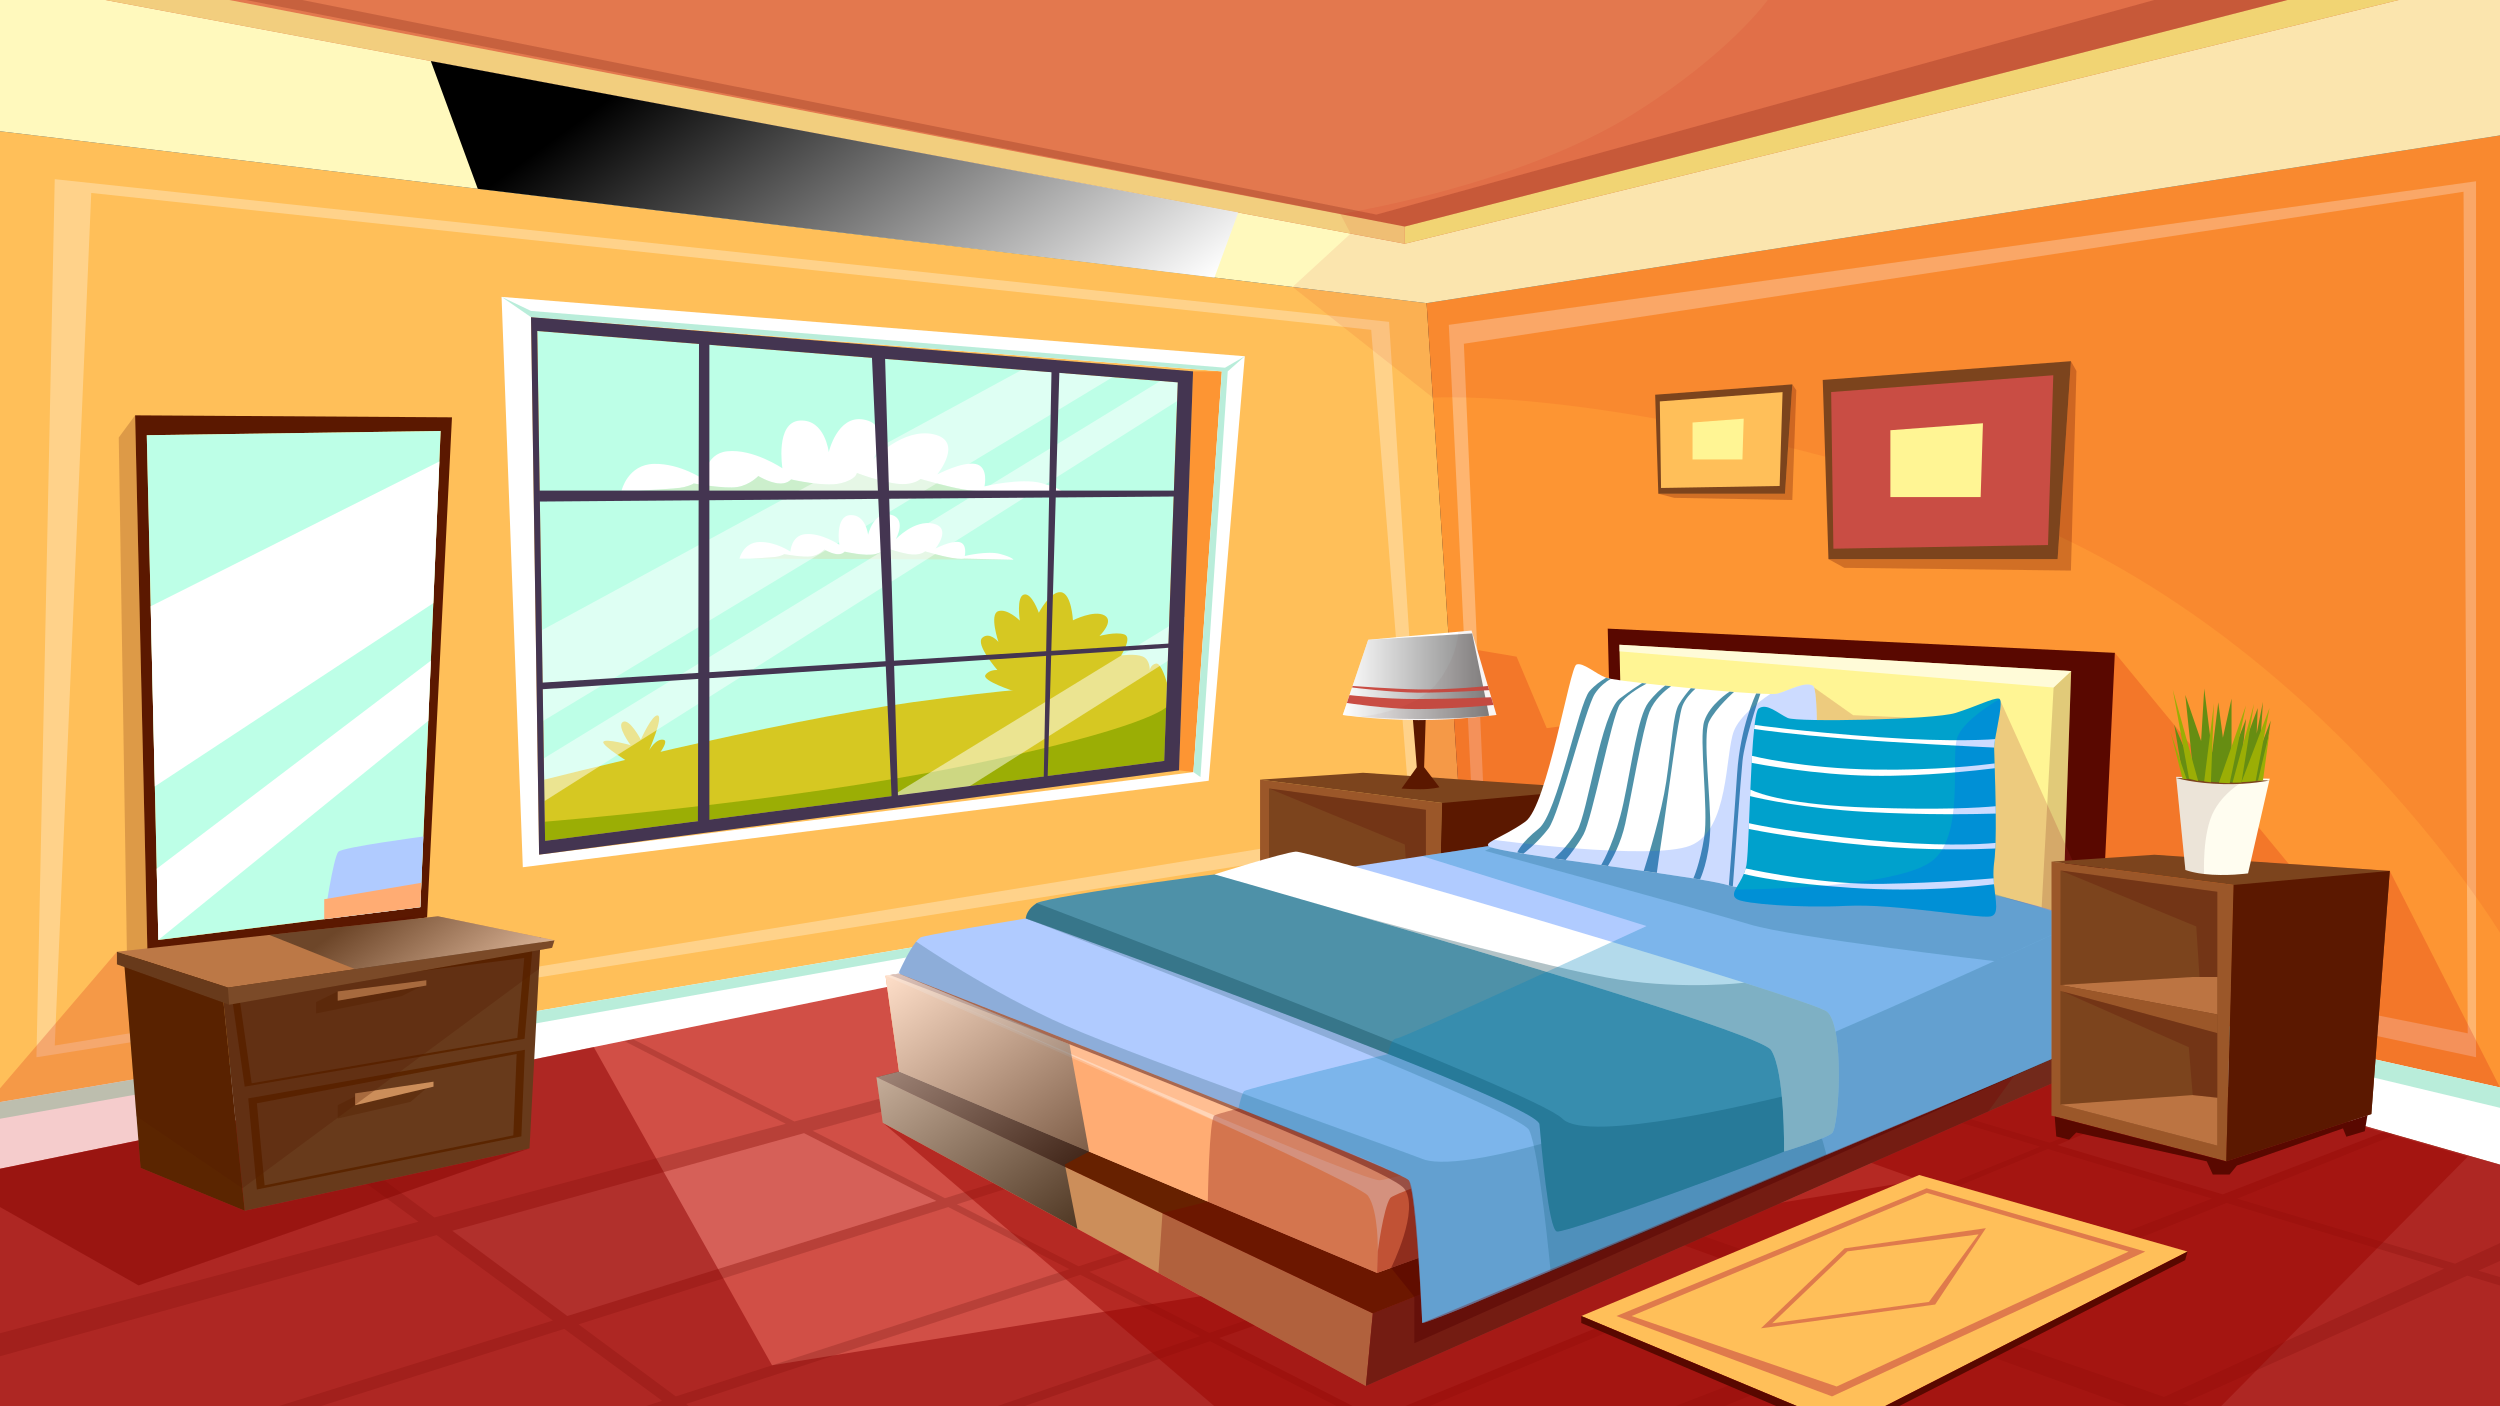 <?xml version="1.0" encoding="utf-8"?>
<!-- Generator: Adobe Illustrator 15.0.0, SVG Export Plug-In . SVG Version: 6.00 Build 0)  -->
<!DOCTYPE svg PUBLIC "-//W3C//DTD SVG 1.1//EN" "http://www.w3.org/Graphics/SVG/1.1/DTD/svg11.dtd">
<svg version="1.1" id="bedroom" xmlns="http://www.w3.org/2000/svg" xmlns:xlink="http://www.w3.org/1999/xlink" x="0px" y="0px"
	 width="800px" height="450px" viewBox="0 0 800 450" enable-background="new 0 0 800 450" xml:space="preserve">
<rect x="0" y="0" width="800" height="450" fill="#333333" stroke="none"/>
<g>
	<polygon fill="#FFBF59" points="0,42 456.511,97.001 468.434,277.988 0,374 	"/>
	<polygon fill="#FD9533" points="800,372.667 800,43.333 456.511,97.001 468.434,277.988 	"/>
	<path opacity="0.3" fill="#FFFFFF" d="M463.613,103.952l8.054,165.715l320.666,68.651V58L463.613,103.952z M789.667,330.667
		l-314.315-62.714L468.434,110l319.899-48.641L789.667,330.667z"/>
	<path opacity="0.3" fill="#FFFFFF" d="M444.5,103L17.517,57.342l-5.85,280.976l443.429-70.539L444.5,103z M17.517,334.573
		L29.196,61.745l409.588,43.797L451.5,263.75L17.517,334.573z"/>
</g>
<polygon opacity="0.2" fill="#CE0000" points="472.726,208 485.309,210.129 494.948,233.002 676.754,208.908 732.413,276.467 
	764.732,278.684 800,348 516.684,290.283 455.096,250.853 453.17,226.912 "/>
<g>
	<polygon fill="#D14F46" points="0,364.667 468.434,277.988 800,372.667 800,450 0,450 	"/>
	<path opacity="0.2" fill="#590800" d="M800,397.787l-14.385,6.588l-69.748-20.808l50.606-20.475l-3.333-0.951L711.283,382.2
		l-52.962-15.801l48.737-20.272l-1.938-0.553l-49.212,20.105l-47.059-14.039l52.816-18.475l-2.331-0.666l-53.144,18.348
		l-45.17-13.476l53.723-17.604l-2.741-0.783l-54.064,17.468l-50.227-14.984l53.528-16.979l-3.082-0.88l-53.917,16.823
		l-45.738-13.646l56.189-15.59l-3.203-0.914l-57.198,15.248l-48.966-14.608l-2.444,0.501l48.91,14.773l-92.185,24.575
		l-54.996-19.207l-3.612,0.74l54.203,19.641l-100.993,26.923L202.475,332.5l-2.826,0.579l51.78,26.532L138.99,389.585L92.41,355.06
		l-5.764,1.182l47.235,34.706L0,426.638V434l139.717-38.765l37.199,27.333L89,450h13.5l78.054-24.759l31.329,23.02L206.5,450h7.75
		h3.083h3.167l-0.971-0.72l126.193-41.354l38.3,19.625L319,450h8.667l59.528-20.823L427.833,450H433l-42.869-21.851l117.315-41.037
		l50.877,18.436L449.517,450h7.816l104.133-43.313l44.668,16.186L536,450h15.667l61.105-24.723L681,450h5h10.5h4.5l-2.532-0.884
		l91.051-40.907L800,411.375v-2.708l-6.911-2.062L800,403.5V397.787z M603.123,351.907l-92.025,31.771l-44.237-15.449l91.274-29.911
		L603.123,351.907z M555.049,337.387l-91.684,29.622l-47.227-16.494l88.957-28.217L555.049,337.387z M457.339,368.956
		l-112.212,36.255l-38.905-19.831l104.749-33.226L457.339,368.956z M456.023,307.476l45.601,13.773l-89.404,27.897l-47.101-16.449
		L456.023,307.476z M360.676,333.93l46.413,16.817l-104.712,32.674l-42.323-21.573L360.676,333.93z M144.735,393.843l112.555-31.229
		l42.302,21.675l-118.05,36.835L144.735,393.843z M216.25,446.85l-31.114-23.062l118.305-37.526l38.8,19.881L216.25,446.85z
		 M386.964,426.535l-38.361-19.553l112.204-36.77L504.375,386L386.964,426.535z M514.183,384.756l91.605-32.043l47.064,14.216
		l-87.435,35.721L514.183,384.756z M568.545,403.741l86.739-36.078l52.547,15.872l-93.541,36.182L568.545,403.741z M692.489,447.027
		l-71.638-25.019l91.627-37.07l69.645,21.036L692.489,447.027z"/>
	<polygon opacity="0.1" fill="#FFFFFF" points="558.323,405.548 507.446,387.112 390.131,428.149 433,450 449.517,450 	"/>
	<polygon opacity="0.1" fill="#FFFFFF" points="181.542,421.124 144.735,393.843 257.29,362.614 299.592,384.289 	"/>
	<polygon opacity="0.1" fill="#FFFFFF" points="514.693,291.197 458.504,306.787 504.242,320.433 558.159,303.609 	"/>
	<polygon opacity="0.1" fill="#FFFFFF" points="707.059,346.127 658.321,366.399 711.283,382.2 763.141,362.142 	"/>
</g>
<g>
	<polygon fill="#FFFFFF" points="800,348 467.939,273.284 0,352.667 0,374 468.434,277.988 800,372.667 	"/>
	<polygon fill="#B9EDDA" points="800,354.5 467.333,274.833 0,358 0,352.667 467.939,273.284 800,348 	"/>
</g>
<path opacity="0.08" fill="#CE0000" d="M413.606,91.833l44.897,35.421c0,0,59.942-3.844,169.47,31.952
	C737.5,195,800,298.5,800,298.5V43.333L456.511,97.001L413.606,91.833z"/>
<polygon opacity="0.5" fill="#8D0000" points="800,372.667 468.434,277.988 384.144,295.265 614.333,377.681 247.054,436.897 
	190.003,335.057 0,374 0,450 800,450 "/>
<polygon opacity="0.5" fill="#9A0400" points="282.507,359.29 388.62,450 710.731,450 789.667,370.142 670.699,336.02 
	670.663,340.498 437.078,443.5 "/>
<g>
	<polygon fill="#FFBF59" points="506,421.124 614.129,376 700,400.502 603.123,450 575.14,450 	"/>
	<polygon fill="#590800" points="506,421.124 506,423.357 568.545,450 575.14,450 	"/>
	<polygon fill="#590800" points="700,400.502 603.123,450 607.625,450 699.25,403.25 	"/>
	<path opacity="0.6" fill="#C94D44" d="M616.5,380.25l-99.25,40.874l69,25.726l100.25-46.348L616.5,380.25z M522.125,421.125
		l94.5-39.375l64.505,18.752l-93.393,43.178L522.125,421.125z"/>
	<path opacity="0.6" fill="#C94D44" d="M590.27,399.469l-26.77,25.594l55.75-7.607l16.24-24.445L590.27,399.469z M617.259,416.606
		l-50.131,6.841l24.071-23.014L633.125,395L617.259,416.606z"/>
</g>
<g>
	<g>
		<polygon fill="#7C441D" points="662.693,115.581 658.438,178.914 585.104,178.914 583.271,121.581 		"/>
		<polygon fill="#C94D44" points="657.05,120.081 655.361,174.414 586.688,175.581 585.966,125.451 		"/>
		<polygon fill="#FFF594" points="634.543,135.436 633.81,159.058 604.921,159.058 604.921,137.674 		"/>
	</g>
	<g>
		<polygon fill="#7C441D" points="573.541,122.996 571.189,157.996 530.663,157.996 529.65,126.312 		"/>
		<polygon fill="#FFBF59" points="570.423,125.482 569.489,155.509 531.538,156.153 531.14,128.45 		"/>
		<polygon fill="#FFF594" points="557.985,133.968 557.579,147.022 541.614,147.022 541.614,135.205 		"/>
	</g>
	<polygon opacity="0.27" fill="#590800" points="662.693,115.581 664.459,118.709 662.693,182.581 590.188,181.706 585.104,178.914 
		658.438,178.914 	"/>
	<polygon opacity="0.27" fill="#590800" points="573.541,122.996 574.81,124.872 573.541,159.997 535.747,159.31 530.663,157.996 
		571.189,157.996 	"/>
</g>
<g>
	<g>
		<polygon fill="#9B5729" points="403.224,249.493 403.205,330.771 459.145,345.4 461.479,256.955 		"/>
		<polygon fill="#7C441D" points="406.087,252.312 406.068,327.246 456.28,340.377 456.28,259.134 		"/>
		<polygon fill="#BC7442" points="406.068,288.986 448.407,286.404 456.28,286.404 456.28,298.403 		"/>
		<polygon fill="#7C441D" points="511.474,252.454 436.162,247.289 403.224,249.493 461.479,256.955 459.145,345.4 505.573,330.271 
					"/>
		<polygon fill="#5B1800" points="461.479,256.955 511.474,252.454 505.573,330.271 459.145,345.4 		"/>
		<polygon fill="#9B5729" points="456.28,298.403 404.24,288.643 404.24,290.367 456.28,304.368 		"/>
		<polygon fill="#BC7442" points="406.068,327.246 448.407,324.19 456.28,325.041 456.28,340.377 		"/>
		<polygon opacity="0.24" fill="#590800" points="406.087,252.312 449.54,270.246 450.581,286.404 456.28,286.404 456.28,259.134 		
			"/>
		<polygon opacity="0.24" fill="#590800" points="406.666,291.021 456.28,304.368 456.28,325.041 448.407,324.19 447.149,308.882 		
			"/>
		<polygon fill="#590800" points="504.319,330.68 503.475,335.769 497.573,337.521 496.49,334.854 462.548,346.75 460.212,349.615 
			454.828,349.615 452.898,345.4 411.137,336.181 408.862,338.47 404.748,337.439 404.24,331.042 459.145,345.4 		"/>
	</g>
	<g>
		<path fill="#5B1800" d="M452.014,228.794l1.36,16.723l-4.886,6.83c0,0,2.982,0.213,6.067,0.213c3.73,0,6.066-0.633,6.066-0.633
			l-4.903-6.41l0.544-16.723H452.014z"/>
		<path fill="#FFFFFF" d="M478.866,228.793c0,0-12.315,1.654-24.927,1.642c-7.696-0.012-14.587-0.557-19.033-1.02
			c-3.262-0.332-5.212-0.622-5.212-0.622l8.135-24.068l28.822-2.573l4.252-0.379L478.866,228.793z"/>
		<defs>
			<filter id="Adobe_OpacityMaskFilter" filterUnits="userSpaceOnUse" x="429.693" y="202.696" width="46.831" height="27.391">
				<feFlood  style="flood-color:white;flood-opacity:1" result="back"/>
				<feBlend  in="SourceGraphic" in2="back" mode="normal"/>
			</filter>
		</defs>
		<mask maskUnits="userSpaceOnUse" x="429.693" y="202.696" width="46.831" height="27.391" id="SVGID_1_">
			<g filter="url(#Adobe_OpacityMaskFilter)">
				<defs>
					
						<filter id="Adobe_OpacityMaskFilter_1_" filterUnits="userSpaceOnUse" x="429.693" y="202.696" width="46.831" height="27.391">
						<feFlood  style="flood-color:white;flood-opacity:1" result="back"/>
						<feBlend  in="SourceGraphic" in2="back" mode="normal"/>
					</filter>
				</defs>
				<mask maskUnits="userSpaceOnUse" x="429.693" y="202.696" width="46.831" height="27.391" id="SVGID_1_">
					<g filter="url(#Adobe_OpacityMaskFilter_1_)">
					</g>
				</mask>
				<linearGradient id="SVGID_2_" gradientUnits="userSpaceOnUse" x1="429.693" y1="216.392" x2="476.524" y2="216.392">
					<stop  offset="0" style="stop-color:#FFFFFF"/>
					<stop  offset="1" style="stop-color:#000000"/>
				</linearGradient>
				<path mask="url(#SVGID_1_)" fill="url(#SVGID_2_)" d="M437.828,204.727l33.268-2.031l5.429,26.342c0,0-8.493,1.049-22.245,1.049
					c-15.303,0-24.586-1.293-24.586-1.293L437.828,204.727z"/>
			</g>
		</mask>
		<linearGradient id="SVGID_3_" gradientUnits="userSpaceOnUse" x1="429.693" y1="216.392" x2="476.524" y2="216.392">
			<stop  offset="0" style="stop-color:#FFFFFF"/>
			<stop  offset="1" style="stop-color:#000000"/>
		</linearGradient>
		<path opacity="0.5" fill="url(#SVGID_3_)" d="M437.828,204.727l33.268-2.031l5.429,26.342c0,0-8.493,1.049-22.245,1.049
			c-15.303,0-24.586-1.293-24.586-1.293L437.828,204.727z"/>
		<path fill="#C94D44" d="M430.993,224.948l0.85-2.514c0,0,10.766,1.261,21.401,1.261c12.155,0,23.947-0.582,23.947-0.582
			l0.732,2.484c0,0-13.303,1.315-24.754,1.315C443.831,226.912,430.993,224.948,430.993,224.948z"/>
		<path fill="#C94D44" d="M432.832,219.508c0,0,12.914,0.968,20.709,1.091c11.203,0.177,22.589-1.091,22.589-1.091l0.395,1.338
			c0,0-14.604,0.894-23.169,0.803c-8.178-0.086-20.687-1.659-20.687-1.659L432.832,219.508z"/>
		<path opacity="0.04" fill="#590800" d="M478.866,228.793c0,0-12.315,1.654-24.927,1.642c-7.696-0.012-14.587-0.557-19.033-1.02
			c1.725-0.16,17.462-1.867,24.601-10.454c6.048-7.275,7.009-14.301,7.145-16.81l4.252-0.379L478.866,228.793z"/>
	</g>
</g>
<g>
	<g>
		<path fill="#5B1800" d="M43.235,132.906l4,174.344l89.436-13.653l7.96-160.053L43.235,132.906z M134.5,290.283L50.676,300.78
			L46.97,139.268l94.03-1.36L134.5,290.283z"/>
		<polygon fill="#BDFFE7" points="134.5,290.283 141,137.908 46.97,139.268 50.676,300.78 		"/>
		<path fill="#B0CBFF" d="M135.464,267.687c0,0-25.464,3.35-27.13,4.831c-1.667,1.482-4.583,21.616-4.583,21.616l30.75-3.851
			L135.464,267.687z"/>
		<polygon fill="#FFAC73" points="134.833,282.493 103.75,287.75 103.75,294.134 134.5,290.283 		"/>
		<polygon fill="#FFFFFF" points="140.583,147.677 48.226,193.995 49.549,251.654 138.649,193.014 		"/>
		<polygon fill="#FFFFFF" points="137.864,211.416 50.153,277.988 50.676,300.78 137.043,230.669 		"/>
		<polygon opacity="0.2" fill="#590800" points="43.235,132.906 38,140 40.667,308.5 127.25,297.75 132.257,293.044 47.235,307.25 
					"/>
	</g>
	<polygon opacity="0.5" fill="#860400" points="169.445,367.48 44.333,411.333 0,386.262 0,374 44.284,364.923 44.988,373.734 
		78.306,387.425 	"/>
	<polygon opacity="0.2" fill="#CE0000" points="37.408,304.554 0,348.269 0,374 44.284,364.923 39.854,309.482 37.408,308.604 	"/>
	<g>
		<g>
			<polygon fill="#683A1B" points="173.017,299.993 169.445,367.48 78.306,387.425 70.819,313.845 			"/>
			<polygon fill="#5B2500" points="39.533,305.471 44.988,373.734 78.306,387.425 70.819,313.845 			"/>
			<path fill="#5B2500" d="M74.001,317.588l4.305,30.136l89.565-15.308l2.44-28.119L74.001,317.588z M165.543,332.12l-85.01,14.529
				l-4.086-28.604l91.316-11.501L165.543,332.12z"/>
			<path fill="#5B2500" d="M79.44,351.483l2.754,29.155l84.646-17.005l1.13-27.702L79.44,351.483z M164.263,363.313l-79.589,15.989
				l-2.48-26.254l83.132-15.781L164.263,363.313z"/>
			<polygon fill="#BC7846" points="140.151,293.213 177.425,300.903 72.924,316.021 37.408,304.554 			"/>
			<polygon opacity="0.42" fill="#562300" points="108.067,317.262 101.142,320.673 101.142,324.303 128.609,318.734 
				134.597,315.679 108.067,319.991 			"/>
			<polygon fill="#CC8E5A" points="108.067,317.262 108.067,320.232 136.424,315.365 136.424,313.681 			"/>
			<polygon opacity="0.42" fill="#562300" points="113.635,350.826 108.067,353.666 108.067,357.925 131.37,352.59 136.424,348.269 
							"/>
			<polygon fill="#CC8E5A" points="113.635,349.876 113.635,353.666 138.723,347.724 138.723,346.133 			"/>
			<polygon fill="#683A1B" points="177.425,300.903 176.659,303.301 73.346,321.519 37.408,308.604 37.408,304.554 72.924,316.021 
							"/>
			<polygon opacity="0.2" fill="#CC8E5A" points="176.659,303.301 177.425,300.903 72.924,316.021 73.346,321.519 			"/>
			<polygon opacity="0.31" fill="#541C00" points="172.806,303.98 172.487,310.007 77.577,380.261 43.667,357.191 39.854,309.482 
				73.346,321.519 			"/>
		</g>
		<defs>
			<filter id="Adobe_OpacityMaskFilter_2_" filterUnits="userSpaceOnUse" x="86.167" y="293.213" width="91.258" height="16.919">
				<feFlood  style="flood-color:white;flood-opacity:1" result="back"/>
				<feBlend  in="SourceGraphic" in2="back" mode="normal"/>
			</filter>
		</defs>
		<mask maskUnits="userSpaceOnUse" x="86.167" y="293.213" width="91.258" height="16.919" id="SVGID_4_">
			<g filter="url(#Adobe_OpacityMaskFilter_2_)">
				<defs>
					<filter id="Adobe_OpacityMaskFilter_3_" filterUnits="userSpaceOnUse" x="86.167" y="293.213" width="91.258" height="16.919">
						<feFlood  style="flood-color:white;flood-opacity:1" result="back"/>
						<feBlend  in="SourceGraphic" in2="back" mode="normal"/>
					</filter>
				</defs>
				<mask maskUnits="userSpaceOnUse" x="86.167" y="293.213" width="91.258" height="16.919" id="SVGID_4_">
					<g filter="url(#Adobe_OpacityMaskFilter_3_)">
					</g>
				</mask>
				<linearGradient id="SVGID_5_" gradientUnits="userSpaceOnUse" x1="115.62" y1="277.772" x2="147.972" y2="322.302">
					<stop  offset="0.213" style="stop-color:#000000"/>
					<stop  offset="1" style="stop-color:#FFFFFF"/>
				</linearGradient>
				<polygon mask="url(#SVGID_4_)" fill="url(#SVGID_5_)" points="177.425,300.903 113.635,310.132 86.167,299.172 140.151,293.213 
									"/>
			</g>
		</mask>
		<linearGradient id="SVGID_6_" gradientUnits="userSpaceOnUse" x1="115.62" y1="277.772" x2="147.972" y2="322.302">
			<stop  offset="0.213" style="stop-color:#000000"/>
			<stop  offset="1" style="stop-color:#FFFFFF"/>
		</linearGradient>
		<polygon opacity="0.42" fill="url(#SVGID_6_)" points="177.425,300.903 113.635,310.132 86.167,299.172 140.151,293.213 		"/>
	</g>
</g>
<g>
	<polygon fill="#590800" points="516.843,296.679 514.474,201.159 676.754,208.908 670.663,338.318 	"/>
	<polygon fill="#FFF594" points="520.328,296.679 518.21,206.318 662.767,214.742 658.532,338.717 	"/>
	<polygon opacity="0.18" fill="#590800" points="650.829,336.373 657.15,220.007 662.767,214.742 658.532,338.717 	"/>
	<polygon opacity="0.63" fill="#FFFFFF" points="657.15,220.007 518.21,208.424 518.21,206.318 662.767,214.742 	"/>
	<polygon fill="#CC8E5A" points="280.462,344.646 282.507,359.29 437.078,443.5 439.303,420.239 	"/>
	<polygon fill="#72291B" points="437.078,443.5 670.663,340.498 670.761,328.38 439.303,420.239 	"/>
	<polygon fill="#672100" points="520.912,284.356 280.462,344.696 439.303,420.289 670.761,328.38 	"/>
	<polygon fill="#FFBE92" points="671.95,311 671.35,323.69 646.88,332.56 448.87,404.36 440.67,407.33 287.697,342.881 
		283.37,312.23 284.75,312.01 298.59,309.78 516.3,274.74 	"/>
	<polygon fill="#FFAC73" points="283.374,312.231 441.5,381.996 440.667,407.333 287.697,342.881 	"/>
	<polygon fill="#E3784E" points="671.949,310.998 441.5,381.996 440.667,407.333 671.352,323.691 	"/>
	<path fill="#FFD5B8" d="M284.751,312.01c0,0,149.499,65.852,156.749,65.671s217.847-62.801,217.847-62.801
		s-211.472,63.803-214.514,68.541c-2.184,3.401-3.941,17.081-3.941,17.081s0.328-12.975-3.142-17.877
		C434.25,377.681,284.751,312.01,284.751,312.01z"/>
	<path opacity="0.46" fill="#440300" d="M452.6,429.83v-14.82l-7.448-9.303c0,0,9.349-18.597,4.179-25.377
		c-6.43-8.43-164.58-68.32-164.58-68.32l13.84-2.229l348.29,22.779l20.89,1.37L452.6,429.83z"/>
	<path fill="#B0CBFF" d="M674.75,330.67c-0.14,0.25-7.84,3.68-20.29,9.1c-9.65,4.2-22.14,9.58-36.18,15.601
		c-0.19,0.08-0.38,0.16-0.57,0.24C572.6,374.59,498.39,405.8,468.3,418.44c-0.05,0.02-0.109,0.05-0.17,0.069
		c-8.189,3.29-13.01,5.101-13.03,4.82c0,0-0.01-0.21-0.029-0.6c0-0.07,0-0.131-0.011-0.2c0-0.17-0.01-0.37-0.02-0.58
		c0-0.13-0.01-0.26-0.021-0.4c-0.01-0.18-0.01-0.37-0.029-0.569c-0.021-0.461-0.05-0.95-0.08-1.49c-0.01-0.181-0.021-0.36-0.03-0.54
		c-0.51-9.96-1.89-33.86-3.63-40.11c-0.02-0.08-0.03-0.13-0.04-0.16c-0.12-0.43-0.25-0.77-0.38-1c-0.14-0.26-1.51-0.97-3.88-2.069
		c-0.01-0.011-0.021-0.011-0.03-0.011c-4.52-2.09-12.689-5.55-23.02-9.8c-8.101-3.34-17.54-7.16-27.59-11.21
		c-44.74-18.01-101.73-40.32-108.2-42.85c-0.4-0.16-0.61-0.24-0.61-0.24s0.08-0.18,0.22-0.5c0.73-1.61,3.14-6.76,5.33-9.54
		l0.13-0.15c0.45-0.56,0.9-1.02,1.32-1.31c1.87-1.31,95.64-16.19,160.6-26.05l1.431-0.22l3.39-0.511l8.22-1.239l1.591-0.24
		l3.13-0.471l3.27-0.489c0.93-0.141,1.851-0.28,2.76-0.41c21.11-3.13,35.73-5.19,37.17-5.12c2.891,0.13,34.33,4.53,68.25,10.46
		h0.021c21.31,3.72,43.6,8.05,60.4,12.29c9.14,2.31,16.659,4.6,21.52,6.75c0.15,0.07,0.31,0.21,0.48,0.43
		C669.95,299.33,675.46,329.4,674.75,330.67z"/>
	<path opacity="0.2" fill="#003744" d="M674.75,330.67C674,332,455.23,425.2,455.1,423.33c0,0-1.85-41.33-4.27-45.65
		c-1.59-2.85-151.97-61.739-162.72-65.939l-0.39-0.74c0.73-1.61,3.14-6.76,5.33-9.54l0.13-0.15c0,0,23.49,16.19,48.15,27
		c24.67,10.811,109,40.521,113.77,42.521c4.761,2,19.9,1.84,60.5-11.66c40.61-13.51,150.65-64.42,150.65-64.42l0.48,0.43
		C669.95,299.33,675.46,329.4,674.75,330.67z"/>
	<path opacity="0.2" fill="#003744" d="M328.24,293.91c0,0,157.76,60.59,161.093,67.757c3.334,7.166,6.877,45.363,6.877,45.363
		l88.308-37.226c0,0-6.26-26.834-15.973-31.486C558.833,333.667,328.24,293.91,328.24,293.91z"/>
	<path fill="#4E91A8" d="M575.08,349.72c-0.35,8.851-2.13,17.36-2.46,17.94c-0.62,1.09-71.83,27.29-74.45,26.41
		c-2.63-0.87-4.9-27.011-5.53-34.29C492,352.5,328.24,293.91,328.24,293.91s0.07-1.8,1.88-3.61c0.43-0.439,0.97-0.88,1.63-1.3
		c3.4-2.14,71.25-11.77,76.25-11.01S562.33,324,570.67,330.67C574.58,333.79,575.39,341.89,575.08,349.72z"/>
	<path opacity="0.3" fill="#003744" d="M575.08,349.72c-0.35,8.851-2.13,17.36-2.46,17.94c-0.62,1.09-71.83,27.29-74.45,26.41
		c-2.63-0.87-4.9-27.011-5.53-34.29C492,352.5,328.24,293.91,328.24,293.91s0.07-1.8,1.88-3.61l1.63-1.3c0,0,159.25,60,168.25,69
		C508.02,366.02,563.21,352.7,575.08,349.72z"/>
	<path fill="#FFFFFF" d="M586.25,362.61c-2.25,1.89-15.35,5.89-15.35,5.89s0.35-25.46-4.15-32.48
		c-3.07-4.789-84.9-29.22-136.56-44.26c-0.04-0.01-0.07-0.02-0.101-0.02l-0.01-0.01c-24-6.98-41.46-11.931-41.46-11.931
		s21.88-6.93,26.05-7.28c3.17-0.27,96.49,27.03,143.49,41.95c14.75,4.69,24.939,8.15,26.34,9.17
		C590.38,327.9,588.5,360.73,586.25,362.61z"/>
	<path opacity="0.2" fill="#590800" d="M430.08,291.73c0,0,0.04,0.01,0.11,0.029c-0.04-0.01-0.07-0.02-0.101-0.02L430.08,291.73z"/>
	<path opacity="0.3" fill="#003744" d="M586.25,362.61c-2.25,1.89-15.35,5.89-15.35,5.89s0.35-25.46-4.15-32.48
		c-3.07-4.789-84.9-29.22-136.56-44.26c3,0.83,67.229,18.57,88.02,21.74c21.29,3.25,39.95,0.97,39.95,0.97
		c14.75,4.69,24.939,8.15,26.34,9.17C590.38,327.9,588.5,360.73,586.25,362.61z"/>
	<path opacity="0.2" fill="#003744" d="M666.25,294.75l-28.06,12.81c0,0-64.69-7.56-78.29-11.75
		c-13.601-4.189-84.7-23.55-84.7-23.55l3.689-1.89c21.11-3.13,35.73-5.19,37.17-5.12C521.76,265.51,638.19,282.33,666.25,294.75z"/>
	<polygon opacity="0.2" fill="#A82329" points="580.508,220.007 592.994,228.854 634.25,230.669 639.898,223.701 671.95,294.75 
		660.598,292.578 638.159,286.404 556.308,238.1 	"/>
	<defs>
		<filter id="Adobe_OpacityMaskFilter_4_" filterUnits="userSpaceOnUse" x="280.462" y="311.5" width="68.036" height="81.716">
			<feFlood  style="flood-color:white;flood-opacity:1" result="back"/>
			<feBlend  in="SourceGraphic" in2="back" mode="normal"/>
		</filter>
	</defs>
	<mask maskUnits="userSpaceOnUse" x="280.462" y="311.5" width="68.036" height="81.716" id="SVGID_7_">
		<g filter="url(#Adobe_OpacityMaskFilter_4_)">
			<defs>
				<filter id="Adobe_OpacityMaskFilter_5_" filterUnits="userSpaceOnUse" x="280.462" y="311.5" width="68.036" height="81.716">
					<feFlood  style="flood-color:white;flood-opacity:1" result="back"/>
					<feBlend  in="SourceGraphic" in2="back" mode="normal"/>
				</filter>
			</defs>
			<mask maskUnits="userSpaceOnUse" x="280.462" y="311.5" width="68.036" height="81.716" id="SVGID_7_">
				<g filter="url(#Adobe_OpacityMaskFilter_5_)">
				</g>
			</mask>
			<linearGradient id="SVGID_8_" gradientUnits="userSpaceOnUse" x1="285.946" y1="310.362" x2="345.672" y2="392.568">
				<stop  offset="0" style="stop-color:#FFFFFF"/>
				<stop  offset="1" style="stop-color:#000000"/>
			</linearGradient>
			<polygon mask="url(#SVGID_7_)" fill="url(#SVGID_8_)" points="287.5,311.5 283.374,312.231 287.697,342.881 280.462,344.696 
				282.507,359.29 344.78,393.216 340.75,372.625 348.498,368.5 342.241,334.183 			"/>
		</g>
	</mask>
	<linearGradient id="SVGID_9_" gradientUnits="userSpaceOnUse" x1="285.946" y1="310.362" x2="345.672" y2="392.568">
		<stop  offset="0" style="stop-color:#FFFFFF"/>
		<stop  offset="1" style="stop-color:#000000"/>
	</linearGradient>
	<polygon opacity="0.61" fill="url(#SVGID_9_)" points="287.5,311.5 283.374,312.231 287.697,342.881 280.462,344.696 
		282.507,359.29 344.78,393.216 340.75,372.625 348.498,368.5 342.241,334.183 	"/>
	<path opacity="0.3" fill="#0082BC" d="M656.465,291.49v47.479l0,0c0,0-16.734,7.381-38.185,16.401c-0.19,0.08-0.38,0.16-0.57,0.24
		C572.6,374.59,498.39,405.8,468.3,418.44c-0.05,0.02-0.109,0.05-0.17,0.069c-8.189,3.29-13.01,5.101-13.03,4.82
		c0,0-0.01-0.21-0.029-0.6c0-0.07,0-0.131-0.011-0.2c0-0.17-0.01-0.37-0.02-0.58c0-0.13-0.01-0.26-0.021-0.4
		c-0.01-0.18-0.01-0.37-0.029-0.569c-0.021-0.461-0.05-0.95-0.08-1.49c-0.01-0.181-0.021-0.36-0.03-0.54
		c-0.51-9.96-1.89-33.86-3.63-40.11c-0.02-0.08-0.03-0.13-0.04-0.16c-0.12-0.43-0.25-0.77-0.38-1c-0.14-0.26-1.51-0.97-3.88-2.069
		c-0.01-0.011-0.021-0.011-0.03-0.011c-5.11-2.71-14.05-6.359-23.02-9.8c-13.881-5.319-27.59-11.21-27.59-11.21s-0.15,0.65,0,0
		c0.39-1.71,1.18-4.88,1.81-5.439c0.88-0.771,46.09-11.881,46.09-11.881s0.62-4.869,2.79-4.989c2.17-0.11,79.89-35.94,79.89-35.94
		l-71.79-22.39l1.431-0.22l3.39-0.511l8.22-1.239l1.591-0.24l3.13-0.471l3.27-0.489l108.18,4.93h0.021l22.47,1.021L644.73,288
		L656.465,291.49z"/>
	<g>
		<path fill="#FFFFFF" d="M578.503,276.808c-2.441,6.868-17.588,8.127-23.997,6.858c-0.478-0.096-0.906-0.2-1.278-0.324
			c-1.612-0.525-4.894-1.183-9.224-1.908l-2.136-0.353c-3.453-0.554-7.431-1.154-11.685-1.765c-1.373-0.2-2.766-0.4-4.188-0.601
			c-3.729-0.534-7.602-1.068-11.464-1.603c-0.706-0.096-1.422-0.2-2.137-0.306c-3.901-0.534-7.764-1.077-11.427-1.593
			c-1.23-0.181-2.432-0.353-3.605-0.515c-3.624-0.534-6.981-1.04-9.9-1.507l-0.152-0.029c-5.465-0.877-9.366-1.64-10.577-2.193
			c-1.221-0.553-0.478-1.211,1.325-2.213c2.261-1.259,6.19-3.052,10.072-5.847c6.991-5.026,14.192-49.426,16.329-50.255
			c2.117-0.82,6.114,2.947,9.5,4.225c0.057,0.02,0.104,0.038,0.162,0.058c0.238,0.085,0.687,0.19,1.325,0.295
			c1.927,0.353,5.542,0.839,10.016,1.354c0.467,0.057,0.943,0.114,1.431,0.162c1.879,0.219,3.882,0.439,5.961,0.648
			c0.01,0,0.01,0,0.01,0c0.62,0.077,1.239,0.134,1.879,0.201c0.009,0,0.009,0,0.009,0c2.07,0.219,4.188,0.429,6.305,0.629
			c0.496,0.047,0.992,0.095,1.488,0.143c3.758,0.353,7.487,0.687,10.911,0.954c0.01,0,0.01,0,0.01,0l1.402,0.115
			c2.632,0.2,5.045,0.362,7.105,0.486h0.01c0.467,0.019,0.915,0.038,1.345,0.057c1.221,0.057,2.279,0.095,3.147,0.095
			c1.145,0.019,1.946-0.019,2.299-0.114c3.529-0.963,8.898-4.063,11.397-2.508C582.671,221.001,581.126,269.436,578.503,276.808z"/>
		<path fill="#4E91A8" d="M515.447,217.234c-1.583,0.925-3.538,2.432-5.064,4.731c-3.1,4.684-11.359,38.533-14.86,43.149
			c-3.5,4.607-8.06,8.079-8.06,8.079l-0.152-0.029l-1.783-0.391c0,0,1.059-2.976,6.915-7.659
			c5.865-4.692,12.694-39.983,16.195-43.951c1.707-1.936,3.71-3.348,5.322-4.283c0.057,0.02,0.104,0.038,0.162,0.058
			C514.36,217.024,514.809,217.129,515.447,217.234z"/>
		<path fill="#4E91A8" d="M526.894,218.75c-2.509,1.354-6.811,3.949-8.556,6.658c-2.547,3.939-8.861,36.606-11.608,41.614
			c-1.773,3.233-4.244,6.371-5.761,8.192c-1.23-0.181-2.432-0.353-3.605-0.515l-0.009-0.01c0,0,3.968-3.376,7.306-8.784
			c3.338-5.398,7.755-37.942,13.678-42.377c3.452-2.584,5.779-4.111,7.125-4.94C525.93,218.646,526.406,218.703,526.894,218.75z"/>
		<path fill="#4E91A8" d="M534.743,219.6c-1.994,1.393-5.37,4.216-6.915,8.193c-2.261,5.847-5.838,27.068-7.745,35.767
			c-1.383,6.295-4.13,11.283-5.551,13.554c-0.706-0.096-1.422-0.2-2.137-0.306c0.734-1.269,4.616-8.298,7.097-19.801
			c2.737-12.752,4.645-27.783,7.982-32.19c2.099-2.766,4.149-4.502,5.38-5.418c0.01,0,0.01,0,0.01,0
			C533.484,219.476,534.104,219.533,534.743,219.6z"/>
		<path fill="#4E91A8" d="M542.545,220.372c-1.354,1.221-3.3,3.252-4.178,5.561c-1.431,3.729-4.616,29.091-6.199,39.582
			c-1.116,7.325-1.717,11.779-1.984,13.802c-1.373-0.2-2.766-0.4-4.188-0.601c1.556-4.922,5.666-18.466,7.201-28.624
			c1.908-12.638,2.146-21.46,4.054-24.722c1.212-2.06,2.795-3.996,3.806-5.141C541.553,220.276,542.049,220.324,542.545,220.372z"/>
		<path fill="#4E91A8" d="M553.468,221.33c0,0-6.32,3.964-8.109,9.449c-1.788,5.483,1.431,28.256,0,37.078
			c-1.431,8.823-3.494,13.226-3.494,13.226l2.144,0.353c0,0,2.96-6.186,3.259-15.783c0.298-9.598-2.563-30.343-0.358-34.754
			c2.206-4.412,7.959-9.458,7.959-9.458L553.468,221.33z"/>
		<path fill="#4E91A8" d="M563.328,221.984c-1.011,2.938-5.036,14.917-5.723,21.508c-0.61,5.923-2.805,36.168-3.1,40.174
			c-0.478-0.096-0.906-0.2-1.278-0.324c0,0,1.669-21.013,2.671-36.044c0.982-14.736,5.885-24.961,6.075-25.371h0.01
			C562.45,221.946,562.898,221.965,563.328,221.984z"/>
		<path opacity="0.2" fill="#004FFF" d="M578.503,276.808c-2.441,6.868-17.588,8.127-23.997,6.858
			c-0.478-0.096-0.906-0.2-1.278-0.324c-1.612-0.525-4.894-1.183-9.224-1.908l-2.136-0.353c-3.453-0.554-7.431-1.154-11.685-1.765
			c-1.373-0.2-2.766-0.4-4.188-0.601c-3.729-0.534-7.602-1.068-11.464-1.603c-0.706-0.096-1.422-0.2-2.137-0.306
			c-3.901-0.534-7.764-1.077-11.427-1.593c-1.23-0.181-2.432-0.353-3.605-0.515c-3.624-0.534-6.981-1.04-9.9-1.507l-0.152-0.029
			c-5.465-0.877-9.366-1.64-10.577-2.193c-1.221-0.553-0.478-1.211,1.325-2.213c0,0,50.294,6.772,62.846,1.841
			c12.562-4.931,11.073-29.405,13.964-36.721c1.803-4.56,7.535-9.052,11.607-11.799c1.145,0.019,1.946-0.019,2.299-0.114
			c3.529-0.963,8.898-4.063,11.397-2.508C582.671,221.001,581.126,269.436,578.503,276.808z"/>
	</g>
	<g>
		<path fill="#00A1CC" d="M638.067,282.96c0.506,5.475,1.755,9.776-1.145,10.291c-4.054,0.716-30.569-4.148-45.925-3.386
			c-15.356,0.764-32.716-0.667-35.1-2.098c-1.326-0.792-1.212-1.794-0.554-3.119c0.648-1.307,1.822-2.938,2.671-4.998
			c0.238-0.554,0.438-1.135,0.601-1.755c0.105-0.354,0.182-0.716,0.248-1.088c0.286-1.64,0.506-6.018,0.734-11.54
			c0.028-0.602,0.058-1.212,0.076-1.841c0.114-2.729,0.229-5.676,0.354-8.671c0.028-0.687,0.057-1.383,0.086-2.079
			c0.124-2.899,0.257-5.809,0.41-8.564c0.038-0.754,0.076-1.498,0.124-2.223v-0.02c0.19-3.214,0.409-6.171,0.677-8.603
			c0.038-0.448,0.096-0.878,0.143-1.288c0.354-2.928,0.782-4.883,1.298-5.255c2.623-1.908,6.199,1.593,9.299,3.023
			c3.101,1.431,46.794,0.553,53.661-1.593c6.867-2.146,11.989-4.846,13.896-4.607c0.104,0.01,0.2,0.067,0.276,0.153
			c1.002,1.145-0.734,8.441-1.479,12.819v0.02c-0.181,1.087-0.305,2.003-0.305,2.585v0.095c0.01,0.772,0.066,2.613,0.143,5.084
			c0.02,0.486,0.039,1.002,0.048,1.535c0.114,3.435,0.238,7.773,0.296,12.151c0.02,0.782,0.028,1.574,0.028,2.356
			c0.029,3.31,0.02,6.562-0.066,9.395c-0.02,0.62-0.038,1.212-0.066,1.784c-0.086,1.793-0.21,3.338-0.382,4.54
			c-0.238,1.697-0.268,3.386-0.19,4.997C637.953,281.711,638.001,282.34,638.067,282.96z"/>
		<path fill="#FFFFFF" d="M638.42,236.52v0.02c-0.181,1.087-0.305,2.003-0.305,2.585v0.095c-3.215-0.152-31.322-1.497-48.996-2.957
			c-15.232-1.249-24.742-2.546-27.794-2.994c0.038-0.448,0.096-0.878,0.143-1.288c0,0,15.547,2.194,39.802,3.92
			C625.534,237.636,638.42,236.52,638.42,236.52z"/>
		<path fill="#FFFFFF" d="M638.306,245.838c-5.265,0.658-23.005,2.681-39.296,2.413c-18.065-0.286-36.102-3.682-38.485-4.139
			c0.038-0.754,0.076-1.498,0.124-2.223v-0.02c0,0,16.109,4.092,39.63,4.407c19.161,0.257,33.373-1.364,37.979-1.975
			C638.277,244.789,638.297,245.305,638.306,245.838z"/>
		<path fill="#FFFFFF" d="M638.63,260.346c-5.779,0.172-22.729,0.534-41.767-0.554c-19.639-1.135-32.963-4.092-36.835-5.036
			c0.028-0.687,0.057-1.383,0.086-2.079c3.128,1.479,12.933,4.874,37.779,5.752c23.015,0.811,35.52,0.048,40.708-0.439
			C638.621,258.771,638.63,259.563,638.63,260.346z"/>
		<path fill="#FFFFFF" d="M638.563,269.74c-0.02,0.62-0.038,1.212-0.066,1.784c-5.704,0.267-21.737,0.772-40.966-1.002
			c-20.974-1.945-34.718-4.598-37.933-5.255c0.028-0.602,0.058-1.212,0.076-1.841c3.673,0.839,14.994,3.108,38.381,5.379
			C619.717,270.913,633.031,270.236,638.563,269.74z"/>
		<path fill="#FFFFFF" d="M638.067,282.96c-4.12,0.534-22.948,2.68-45.734,1.145c-20.669-1.393-31.008-3.624-34.317-4.454
			c0.238-0.554,0.438-1.135,0.601-1.755c4.816,1.039,25.81,5.293,43.97,4.94c18.494-0.353,32.582-1.535,35.339-1.774
			C637.953,281.711,638.001,282.34,638.067,282.96z"/>
		<path opacity="0.2" fill="#004FFF" d="M638.067,282.96c0.506,5.475,1.755,9.776-1.145,10.291
			c-4.054,0.716-30.569-4.148-45.925-3.386c-15.356,0.764-32.716-0.667-35.1-2.098c-1.326-0.792-1.212-1.794-0.554-3.119
			c0,0,48.99,0,62.145-8.585c11.821-7.715,6.338-34.45,8.989-40.469c2.395-5.418,11.627-10.874,13.42-11.894
			c1.002,1.145-0.734,8.441-1.479,12.819v0.02c-0.181,1.087-0.305,2.003-0.305,2.585v0.095c0.01,0.772,0.066,2.613,0.143,5.084
			c0.02,0.486,0.039,1.002,0.048,1.535c0.114,3.435,0.238,7.773,0.296,12.151c0.02,0.782,0.028,1.574,0.028,2.356
			c0.029,3.31,0.02,6.562-0.066,9.395c-0.02,0.62-0.038,1.212-0.066,1.784c-0.086,1.793-0.21,3.338-0.382,4.54
			c-0.238,1.697-0.268,3.386-0.19,4.997C637.953,281.711,638.001,282.34,638.067,282.96z"/>
	</g>
	<path opacity="0.32" fill="#770300" d="M396.513,354.677c0,0-6.182,1.504-7.893,2.264s-2.12,27.56-2.12,27.56l-14.5,3.625
		l-1.308,19.208l66.386,36.167l199.152-87.818l8.266-11.379L455.1,423.33c0,0-1.606-42.97-4.27-45.65
		C448.167,375,396.513,354.677,396.513,354.677z"/>
</g>
<g>
	<polygon fill="#BDFFE7" points="372.54,243.477 376.886,122.365 171.925,105.923 174.426,269.066 	"/>
	<polygon fill="#FD9533" points="381.78,118.834 391,118.834 381.893,247.084 377.288,246.511 	"/>
	<path fill="#FFFFFF" d="M160.5,95l6.801,182.513l219.485-27.679L398.333,114L160.5,95z M381.893,247.084L172.51,273.489
		L169.925,101.5L391,118.834L381.893,247.084z"/>
	<polygon fill="#B9EDDA" points="160.5,95 169.925,99.5 392,117.667 398.333,114 392.875,118.834 384.144,248.667 381.893,247.084 
		391,118.834 169.925,101.5 	"/>
	<path fill="#D6C822" d="M174.147,249.493c0,0,73.259-18.608,118.103-24.82c56.248-7.792,81.183-6.084,81.183-6.084l-0.893,24.888
		l-198.114,25.59L174.147,249.493z"/>
	<path fill="#FFFFFF" d="M218.83,155.887c2.373-0.593,3.164-1.187,3.164-1.187s9.888,1.802,13.941,1.148
		c4.054-0.653,6.724-3.521,6.724-3.521s3.065,1.9,6.13,2.334c3.065,0.434,4.351-1.247,4.351-1.247s10.679,2.494,15.82,1.247
		c5.142-1.247,5.241-3.323,5.241-3.323s5.092,2.076,11.469,3.263s8.899-1.335,8.899-1.335s8.528,2.486,13.57,3.337
		c5.042,0.851,6.6,0.393,6.6,0.393l25.361,0.572c0,0-0.297-1.187-6.823-2.966c-6.525-1.78-18.242,1.038-18.242,1.038
		s1.438-6.328-2.863-7.168c-4.301-0.84-12.265,3.362-12.265,3.362s8.683-10.629-1.106-12.854s-19.361,8.058-19.361,8.058
		s6.346-11.208-3.215-12.804c-8.294-1.384-11.022,10.456-11.022,10.456s-1.187-10.555-9.195-10.11
		c-8.009,0.445-5.636,15.276-5.636,15.276s-9.358-6.333-17.698-5.443c-7.104,0.758-7.515,9.003-7.515,9.003
		s-7.38-5.126-15.834-4.978c-8.454,0.148-10.417,8.538-10.417,8.538l5.19,0.021C204.101,156.997,216.457,156.48,218.83,155.887z"/>
	<path opacity="0.36" fill="#E7D39C" d="M308.138,156.604c-5.042-0.851-13.57-3.337-13.57-3.337s-2.521,2.521-8.899,1.335
		s-11.469-3.263-11.469-3.263s-0.099,2.076-5.241,3.323c-5.141,1.247-15.82-1.247-15.82-1.247s-1.285,1.681-4.351,1.247
		c-3.065-0.434-6.13-2.334-6.13-2.334s-2.669,2.867-6.724,3.521c-4.054,0.654-13.941-1.148-13.941-1.148s-0.791,0.593-3.164,1.187
		c-2.373,0.593-14.729,1.109-14.733,1.109l136.003,0.572l-25.361-0.572C314.738,156.997,313.181,157.455,308.138,156.604z"/>
	<path fill="#FFFFFF" d="M249.002,178.068c1.473-0.369,1.964-0.737,1.964-0.737s6.139,1.119,8.655,0.713
		c2.517-0.406,4.174-2.186,4.174-2.186s1.903,1.18,3.806,1.449c1.903,0.27,2.701-0.774,2.701-0.774s6.629,1.548,9.822,0.774
		c3.192-0.774,3.253-2.063,3.253-2.063s3.161,1.289,7.121,2.025c3.959,0.737,5.524-0.829,5.524-0.829s5.295,1.543,8.425,2.072
		s4.098,0.244,4.098,0.244l15.745,0.355c0,0-0.184-0.737-4.236-1.842c-4.051-1.104-11.325,0.645-11.325,0.645
		s0.893-3.928-1.778-4.45c-2.67-0.522-7.614,2.087-7.614,2.087s5.391-6.599-0.687-7.98c-6.077-1.381-12.02,5.003-12.02,5.003
		s3.94-6.958-1.997-7.949c-5.149-0.859-6.843,6.491-6.843,6.491s-0.736-6.553-5.708-6.276c-4.972,0.276-3.499,9.484-3.499,9.484
		s-5.811-3.932-10.988-3.379c-4.41,0.471-4.666,5.589-4.666,5.589s-4.582-3.183-9.831-3.091c-5.249,0.092-6.467,5.3-6.467,5.3
		l3.222,0.014C239.858,178.757,247.529,178.437,249.002,178.068z"/>
	<path opacity="0.36" fill="#E7D39C" d="M304.449,178.513c-3.13-0.528-8.425-2.072-8.425-2.072s-1.565,1.565-5.524,0.829
		c-3.959-0.736-7.121-2.025-7.121-2.025s-0.062,1.289-3.253,2.063c-3.192,0.774-9.822-0.774-9.822-0.774s-0.798,1.043-2.701,0.774
		c-1.903-0.27-3.806-1.449-3.806-1.449s-1.657,1.78-4.174,2.186c-2.517,0.406-8.655-0.713-8.655-0.713s-0.491,0.368-1.964,0.737
		c-1.473,0.368-9.144,0.688-9.147,0.688l84.436,0.355l-15.745-0.355C308.546,178.757,307.579,179.042,304.449,178.513z"/>
	<path fill="#9BAE05" d="M174.339,262.944c0,0,76.495-6.111,134.495-17.944s64.333-18.667,64.333-18.667l-0.626,17.144
		l-198.114,25.59L174.339,262.944z"/>
	<path fill="#D6C822" d="M324.667,221.25c0,0-10.583-3.417-9.333-5.25s3.833-1.583,3.833-1.583s-7.167-8.25-4.833-10.333
		c2.333-2.083,5.167,1.333,5.167,1.333s-3-8.833-0.083-9.833c2.917-1,6.917,3,6.917,3s-1.167-7.667,1.333-8.333
		s4.75,5.833,4.75,5.833s3.667-7,7.083-6.583s3.833,9,3.833,9s6.75-3.417,10.083-1.583c3.333,1.833-1.583,6.583-1.583,6.583
		s5.167-1.417,7.917-0.5s-1,6.75-1,6.75s4.5-0.667,6.917,0.333c2.417,1,2.25,4.417,2.25,4.417s0.25-1.833,2-2.167
		c1.75-0.333,3.517,6.255,3.517,6.255L324.667,221.25z"/>
	<path fill="#D6C822" d="M207.858,245.114c0,0,6.903-7.729,4.528-8.363c-2.375-0.634-4.649,3.305-4.649,3.305
		s4.568-10.575,2.783-11.106c-1.786-0.531-5.455,7.726-5.455,7.726s-3.633-6.903-5.747-5.663s2.49,7.433,2.49,7.433
		s-8.066-2.246-8.735-1.069c-0.669,1.178,8.884,7.006,8.884,7.006L207.858,245.114z"/>
	<polygon opacity="0.5" fill="#FFFFFF" points="326.971,118.36 173.393,201.666 173.837,230.669 356.025,120.691 	"/>
	<polygon opacity="0.5" fill="#FFFFFF" points="371.287,121.916 174.021,242.677 174.231,256.351 376.672,128.333 376.886,122.365 	
		"/>
	<polygon opacity="0.5" fill="#FFFFFF" points="379.02,197.38 378.63,208.36 373.69,211.49 310.41,251.51 302.79,256.33 
		277.23,259.69 285.31,254.75 374.09,200.4 	"/>
	<path fill="#443551" d="M377.288,158.875V157h-39.391L339,118.834l-2.5-1.084L335.75,157h-51.277l-1.255-42.74h-4.198l1.912,42.74
		H227v-47.192h-3.321L223.572,157H172.51v3.5l51.055-0.405l-0.125,55.228l-50.93,3.177v2.125l50.926-3.372l-0.103,45.496
		l3.667,0.195v-45.928l56.449-3.738l1.967,43.971h2l-1.296-44.148l48.621-3.22L334,248.667h1.25l1.124-38.893l40.001-2.649
		l0.511-1.375l-40.47,2.525l1.418-49.087L377.288,158.875z M227,215.101v-55.033l54.05-0.429l2.324,51.945L227,215.101z
		 M334.77,208.377l-48.699,3.038l-1.521-51.805l51.159-0.406L334.77,208.377z"/>
	<path fill="#443551" d="M169.92,101.5l2.59,171.99l104.72-13.8l25.56-3.36l74.5-9.82l1.34-38.15l0.39-10.98l2.76-78.55
		L169.92,101.5z M373.69,211.49l-1.15,31.99l-62.13,8.029l-25.1,3.24l-110.88,14.32l-2.51-163.15l204.97,16.44l-2.8,78.04
		L373.69,211.49z"/>
</g>
<g>
	<g>
		<polygon fill="#FFF9BD" points="800,43.333 456.511,97.001 0,42 0,0 800,0 		"/>
		<polygon fill="#E3784E" points="767.556,0 449.517,78 33.721,0 		"/>
		<polygon fill="#F4E67D" points="732,0 449.517,72.5 449.517,78 767.556,0 		"/>
		<polygon fill="#F2CE7E" points="449.517,78 449.517,72.5 73.333,0 33.721,0 		"/>
		<polygon opacity="0.2" fill="#590800" points="689.333,0 440.444,68.667 96.68,0 78.652,0 449.517,72.5 732,0 		"/>
		<path opacity="0.08" fill="#CE0000" d="M565.667,0c0,0-12,17-42.667,36.25c-37.357,23.45-94.092,32.221-94.092,32.221l3.284,6.279
			l-18.586,17.083l42.904,5.169L800,43.333V0H565.667z"/>
	</g>
	<defs>
		<filter id="Adobe_OpacityMaskFilter_6_" filterUnits="userSpaceOnUse" x="137.864" y="19.537" width="258.379" height="69.285">
			<feFlood  style="flood-color:white;flood-opacity:1" result="back"/>
			<feBlend  in="SourceGraphic" in2="back" mode="normal"/>
		</filter>
	</defs>
	<mask maskUnits="userSpaceOnUse" x="137.864" y="19.537" width="258.379" height="69.285" id="SVGID_10_">
		<g filter="url(#Adobe_OpacityMaskFilter_6_)">
			<defs>
				<filter id="Adobe_OpacityMaskFilter_7_" filterUnits="userSpaceOnUse" x="137.864" y="19.537" width="258.379" height="69.285">
					<feFlood  style="flood-color:white;flood-opacity:1" result="back"/>
					<feBlend  in="SourceGraphic" in2="back" mode="normal"/>
				</filter>
			</defs>
			<mask maskUnits="userSpaceOnUse" x="137.864" y="19.537" width="258.379" height="69.285" id="SVGID_10_">
				<g filter="url(#Adobe_OpacityMaskFilter_7_)">
				</g>
			</mask>
			<linearGradient id="SVGID_11_" gradientUnits="userSpaceOnUse" x1="206.092" y1="-30.033" x2="325.673" y2="134.556">
				<stop  offset="0.213" style="stop-color:#000000"/>
				<stop  offset="1" style="stop-color:#FFFFFF"/>
			</linearGradient>
			<polygon mask="url(#SVGID_10_)" fill="url(#SVGID_11_)" points="152.89,60.42 137.864,19.537 396.243,68.006 388.62,88.822 			
				"/>
		</g>
	</mask>
	<linearGradient id="SVGID_12_" gradientUnits="userSpaceOnUse" x1="206.092" y1="-30.033" x2="325.673" y2="134.556">
		<stop  offset="0.213" style="stop-color:#000000"/>
		<stop  offset="1" style="stop-color:#FFFFFF"/>
	</linearGradient>
	<polygon fill="url(#SVGID_12_)" points="152.89,60.42 137.864,19.537 396.243,68.006 388.62,88.822 	"/>
</g>
<g>
	<g>
		<polygon fill="#9B5729" points="656.483,275.722 656.465,357 712.404,371.629 714.738,283.184 		"/>
		<polygon fill="#7C441D" points="659.347,278.541 659.328,353.475 709.54,366.605 709.54,285.362 		"/>
		<polygon fill="#BC7442" points="659.328,315.215 701.667,312.633 709.54,312.633 709.54,324.633 		"/>
		<polygon fill="#7C441D" points="764.732,278.684 689.422,273.518 656.483,275.722 714.738,283.184 712.404,371.629 758.833,356.5 
					"/>
		<polygon fill="#5B1800" points="714.738,283.184 764.732,278.684 758.833,356.5 712.404,371.629 		"/>
		<polygon fill="#9B5729" points="709.54,324.633 657.5,314.872 657.5,316.597 709.54,330.597 		"/>
		<polygon fill="#BC7442" points="659.328,353.475 701.667,350.42 709.54,351.27 709.54,366.605 		"/>
		<polygon opacity="0.24" fill="#590800" points="659.347,278.541 702.799,296.475 703.841,312.633 709.54,312.633 709.54,285.362 
					"/>
		<polygon opacity="0.24" fill="#590800" points="659.926,317.249 709.54,330.597 709.54,351.27 701.667,350.42 700.409,335.11 		
			"/>
		<polygon fill="#590800" points="757.579,356.909 756.734,361.997 750.833,363.75 749.75,361.083 715.808,372.979 713.472,375.844 
			708.088,375.844 706.158,371.629 664.396,362.409 662.122,364.698 658.008,363.669 657.5,357.271 712.404,371.629 		"/>
	</g>
	<g>
		<path fill="#FFFDF0" d="M726.307,249.179l-6.93,30.3c0,0-7.082,1.021-14.074,0.202l-0.088-0.02
			c-1.212-0.142-2.419-0.333-3.586-0.61l-0.01-0.001c-0.784-0.186-1.556-0.4-2.293-0.651l-2.96-29.813l23.246,0.461
			c0.01,0.001,0.01,0.001,0.01,0.001L726.307,249.179z"/>
		<path opacity="0.1" fill="#440200" d="M719.612,249.046c-0.329,0.155-7.315,3.451-11.09,10.334
			c-3.873,7.043-3.22,20.301-3.22,20.301l-0.088-0.02l-3.586-0.61l-0.01-0.001c-0.784-0.186-1.556-0.4-2.293-0.651l-2.96-29.813
			L719.612,249.046z"/>
		<path fill="#7C441D" d="M696.403,248.962c0,0,5.782,1.777,15.317,1.964c8.374,0.163,14.453-1.168,14.453-1.168L696.403,248.962z"
			/>
		<path fill="#668D12" d="M723.816,249.608l2.834-19.045l-3.441,8.931l0.921-14.862l-2.003,10.155l0.345-8.198l-4.736,12.751
			l1.011-9.32l-4.655,12.006v-18.483l-2.77,12.524l-1.476-11.309l-1.971,16.029l-2.516-20.456l-1.006,16.802l-5.064-14.757
			l2.422,23.46l-5.964-13.975l2.877,17.16c0,0,5.893,1.181,12.549,1.362C717.83,250.566,723.816,249.608,723.816,249.608z"/>
		<polygon fill="#9BAE05" points="700.496,249.128 695.287,220.652 703.421,249.968 		"/>
		<polygon fill="#9BAE05" points="705.338,250.033 708.471,225.069 707.487,250.346 		"/>
		<polygon fill="#9BAE05" points="699.708,249.319 694.565,234.248 698.411,249.179 		"/>
		<polygon fill="#9BAE05" points="710.062,250.443 718.71,225.72 713.491,250.636 		"/>
		<polygon fill="#9BAE05" points="717.28,250.293 726.249,226.538 721.802,249.962 		"/>
		<polygon fill="#9BAE05" points="722.55,249.806 726.277,234.002 724.145,249.785 		"/>
		<polygon fill="#9BAE05" points="714.417,250.426 721.276,225.244 717.26,250.417 		"/>
	</g>
</g>
</svg>
